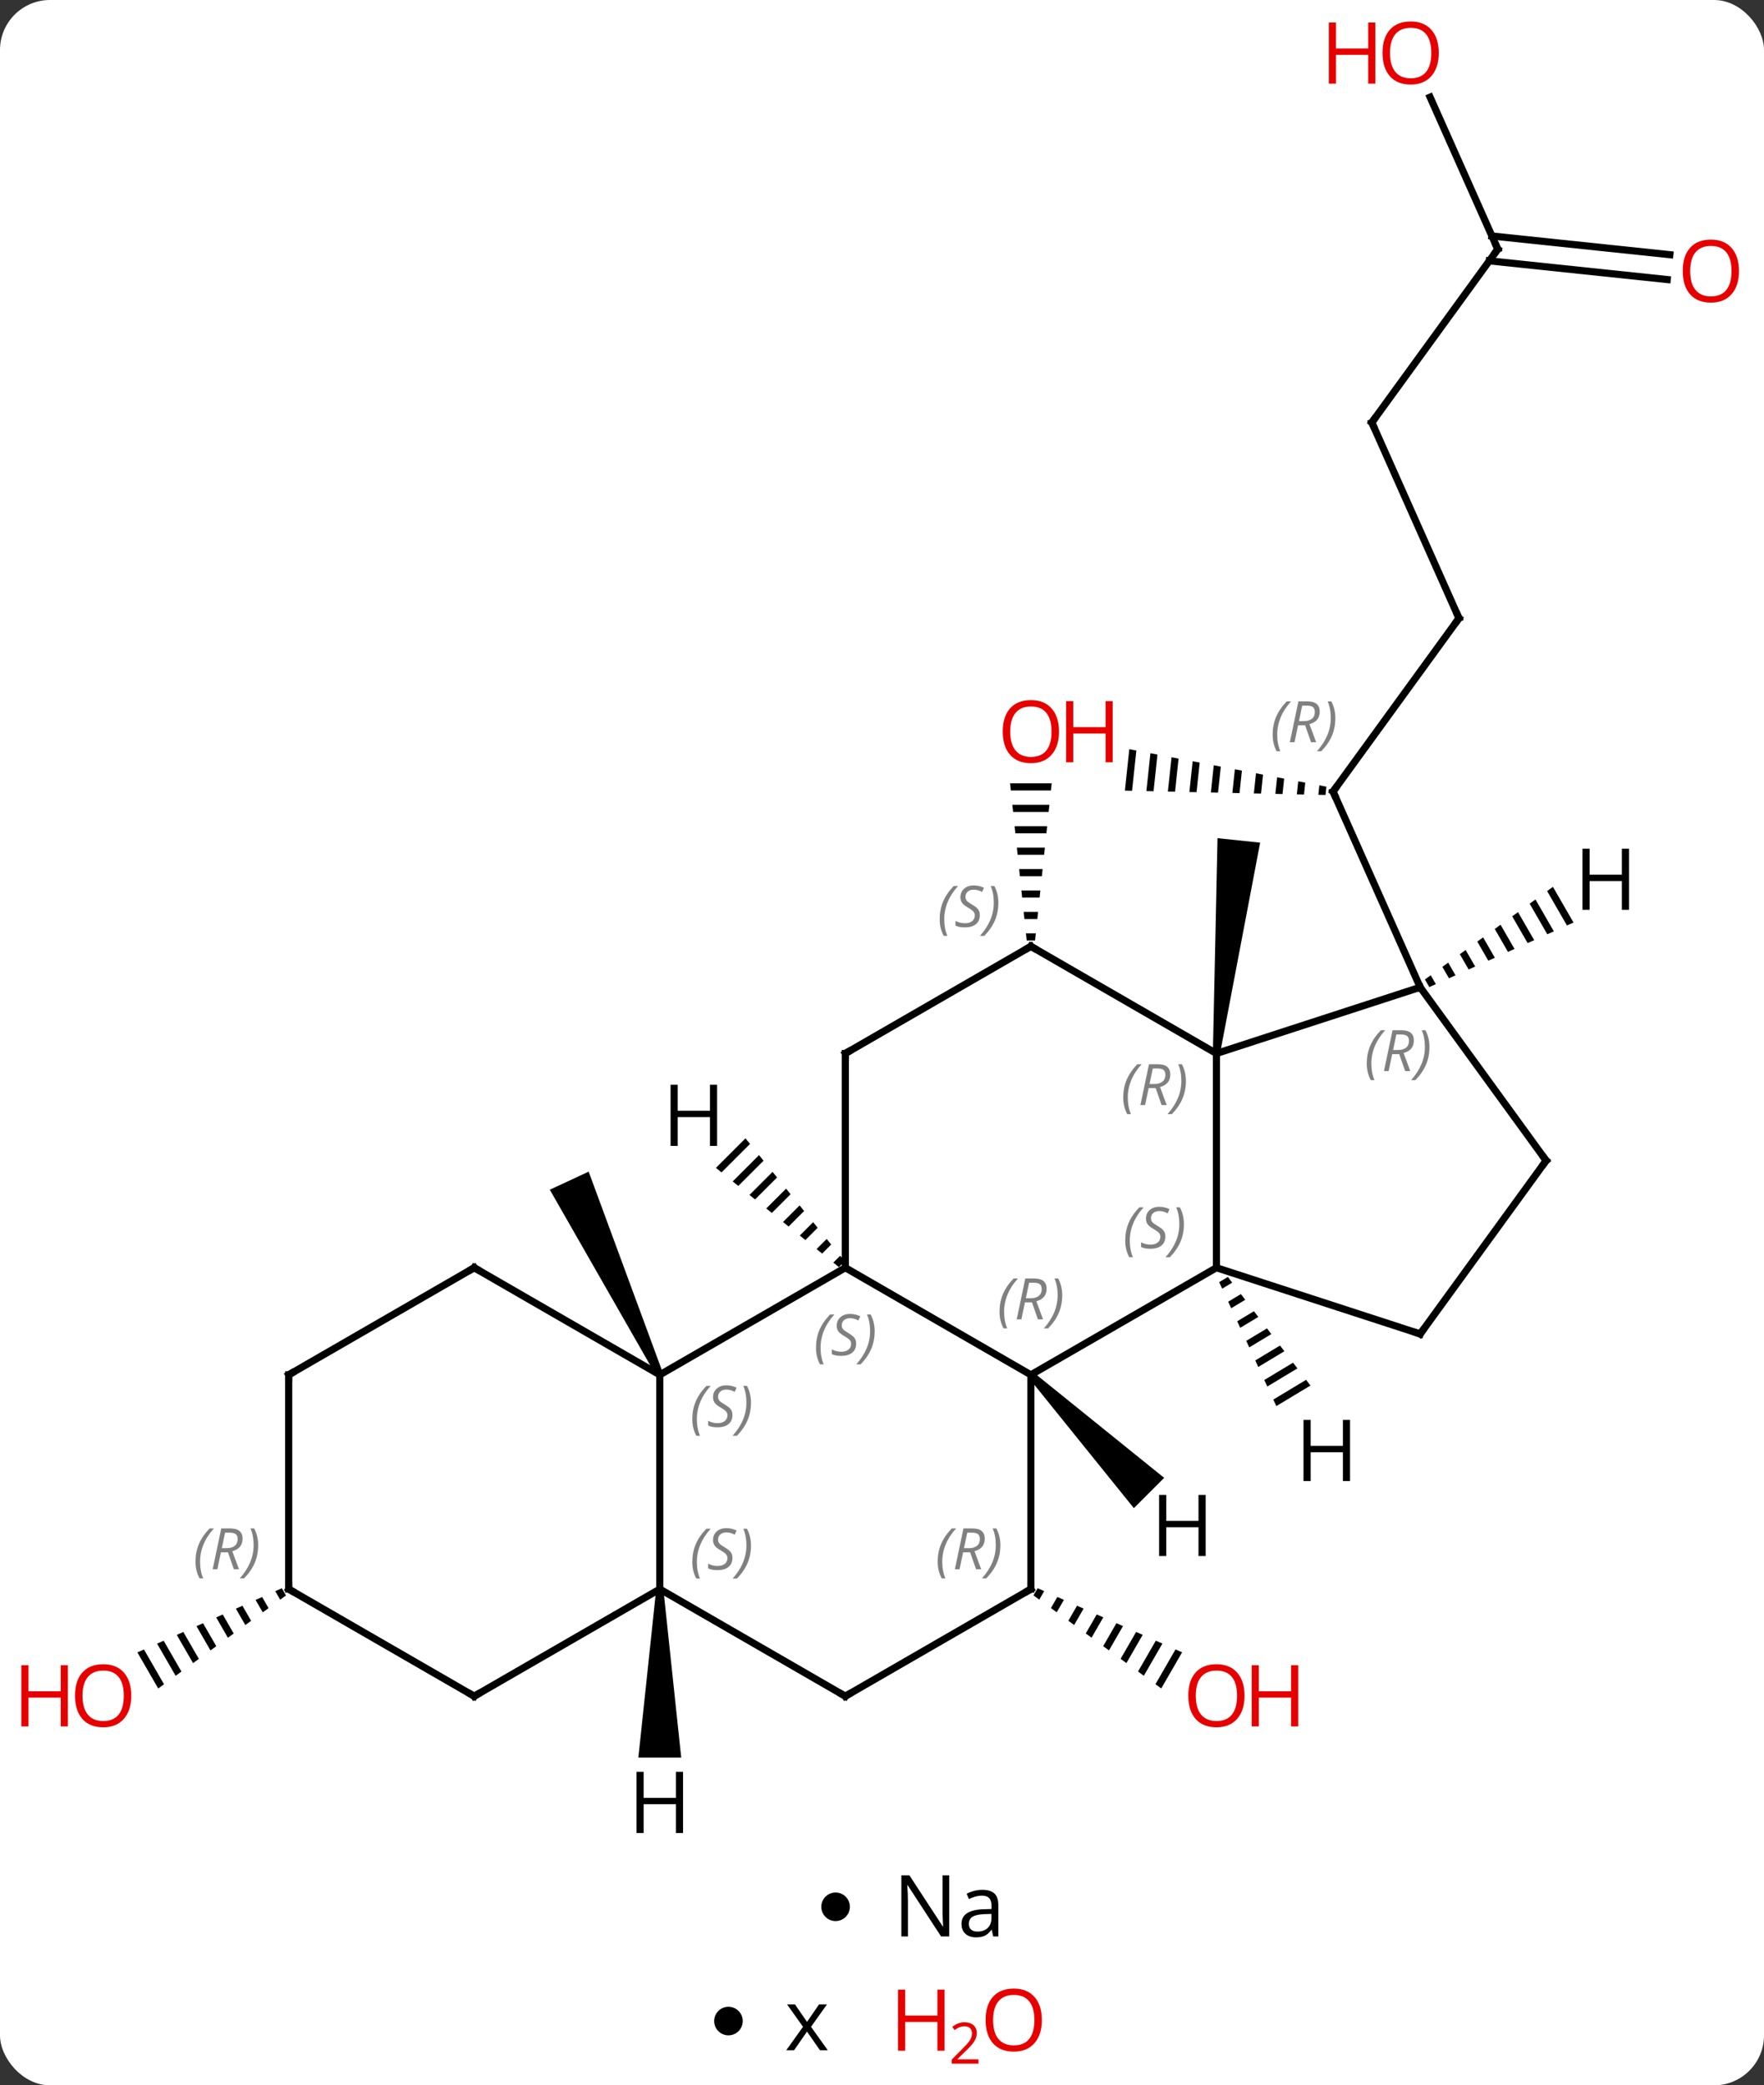 <svg width="247" viewBox="0 0 247 292" style="fill-opacity:1; color-rendering:auto; color-interpolation:auto; text-rendering:auto; stroke:black; stroke-linecap:square; stroke-miterlimit:10; shape-rendering:auto; stroke-opacity:1; fill:black; stroke-dasharray:none; font-weight:normal; stroke-width:1; font-family:'Open Sans'; font-style:normal; stroke-linejoin:miter; font-size:12; stroke-dashoffset:0; image-rendering:auto;" height="292" class="cas-substance-image" xmlns:xlink="http://www.w3.org/1999/xlink" xmlns="http://www.w3.org/2000/svg"><rect x="0" y="0" width="247" height="292" fill="#333333" stroke="none"/><svg class="cas-substance-single-component"><rect y="0" x="0" width="247" stroke="none" ry="7" rx="7" height="292" fill="white" class="cas-substance-group"/><svg y="0" x="0" width="247" viewBox="0 0 247 260" style="fill:black;" height="260" class="cas-substance-single-component-image"><svg><g><g transform="translate(127,130)" style="text-rendering:geometricPrecision; color-rendering:optimizeQuality; color-interpolation:linearRGB; stroke-linecap:butt; image-rendering:optimizeQuality;"><path style="stroke:none;" d="M18.293 92.39 L17.713 93.396 L17.713 93.396 L18.526 93.989 L18.526 93.989 L19.212 92.798 L19.212 92.798 L18.293 92.39 ZM21.051 93.615 L20.152 95.173 L20.152 95.173 L20.965 95.766 L21.971 94.022 L21.971 94.022 L21.051 93.615 ZM23.809 94.839 L22.592 96.95 L22.592 96.95 L23.405 97.542 L23.405 97.542 L24.729 95.247 L24.729 95.247 L23.809 94.839 ZM26.568 96.063 L25.031 98.727 L25.031 98.727 L25.844 99.319 L25.844 99.319 L27.487 96.471 L27.487 96.471 L26.568 96.063 ZM29.326 97.287 L27.471 100.504 L27.471 100.504 L28.284 101.096 L28.284 101.096 L30.245 97.695 L30.245 97.695 L29.326 97.287 ZM32.084 98.511 L29.91 102.281 L29.91 102.281 L30.723 102.873 L30.723 102.873 L33.003 98.919 L33.003 98.919 L32.084 98.511 ZM34.842 99.735 L32.35 104.058 L32.35 104.058 L33.163 104.65 L33.163 104.65 L35.762 100.143 L35.762 100.143 L34.842 99.735 ZM37.6 100.959 L34.789 105.834 L34.789 105.834 L35.602 106.427 L38.52 101.367 L38.52 101.367 L37.6 100.959 Z"/><path style="stroke:none;" d="M43.823 17.566 L42.829 17.462 L43.48 -12.635 L49.447 -12.007 Z"/><path style="stroke:none;" d="M-34.161 62.303 L-35.067 62.725 L-50.014 36.593 L-44.576 34.057 Z"/><line y2="-43.431" y1="-19.161" x2="77.289" x1="59.658" style="fill:none;"/><path style="stroke:none;" d="M31.127 -25.091 L30.511 -19.291 L30.511 -19.291 L31.514 -19.269 L31.514 -19.269 L32.113 -24.903 L32.113 -24.903 L31.127 -25.091 ZM34.084 -24.529 L33.521 -19.226 L33.521 -19.226 L34.524 -19.204 L34.524 -19.204 L35.07 -24.341 L34.084 -24.529 ZM37.041 -23.967 L36.53 -19.161 L37.533 -19.139 L37.533 -19.139 L38.026 -23.779 L38.026 -23.779 L37.041 -23.967 ZM39.998 -23.405 L39.54 -19.096 L39.54 -19.096 L40.543 -19.075 L40.543 -19.075 L40.983 -23.218 L40.983 -23.218 L39.998 -23.405 ZM42.955 -22.843 L42.55 -19.031 L42.55 -19.031 L43.553 -19.01 L43.553 -19.01 L43.94 -22.655 L42.955 -22.843 ZM45.911 -22.281 L45.559 -18.966 L45.559 -18.966 L46.562 -18.945 L46.562 -18.945 L46.897 -22.093 L45.911 -22.281 ZM48.868 -21.719 L48.569 -18.902 L49.572 -18.88 L49.572 -18.88 L49.854 -21.532 L49.854 -21.532 L48.868 -21.719 ZM51.825 -21.157 L51.578 -18.837 L51.578 -18.837 L52.582 -18.815 L52.582 -18.815 L52.81 -20.97 L52.81 -20.97 L51.825 -21.157 ZM54.782 -20.595 L54.588 -18.772 L54.588 -18.772 L55.591 -18.75 L55.591 -18.75 L55.767 -20.408 L54.782 -20.595 ZM57.739 -20.033 L57.598 -18.707 L57.598 -18.707 L58.601 -18.685 L58.601 -18.685 L58.724 -19.846 L58.724 -19.846 L57.739 -20.033 Z"/><line y2="8.244" y1="-19.161" x2="71.859" x1="59.658" style="fill:none;"/><line y2="-70.839" y1="-43.431" x2="65.088" x1="77.289" style="fill:none;"/><line y2="-95.109" y1="-70.839" x2="82.722" x1="65.088" style="fill:none;"/><line y2="-116.394" y1="-95.109" x2="73.246" x1="82.722" style="fill:none;"/><line y2="-90.856" y1="-93.474" x2="106.448" x1="81.534" style="fill:none;"/><line y2="-94.337" y1="-96.955" x2="106.813" x1="81.9" style="fill:none;"/><path style="stroke:none;" d="M14.433 -20.31 L14.539 -19.31 L20.153 -19.31 L20.259 -20.31 ZM14.75 -17.31 L14.856 -16.31 L19.836 -16.31 L19.942 -17.31 ZM15.067 -14.31 L15.173 -13.31 L19.519 -13.31 L19.625 -14.31 ZM15.385 -11.31 L15.49 -10.31 L19.202 -10.31 L19.307 -11.31 ZM15.702 -8.31 L15.807 -7.31 L18.885 -7.31 L18.99 -8.31 ZM16.019 -5.31 L16.125 -4.31 L18.567 -4.31 L18.673 -5.31 ZM16.336 -2.31 L16.442 -1.31 L18.25 -1.31 L18.356 -2.31 ZM16.653 0.69 L16.759 1.69 L17.933 1.69 L18.039 0.69 Z"/><path style="stroke:none;" d="M-87.538 92.397 L-88.457 92.805 L-88.457 92.805 L-87.77 93.998 L-87.77 93.998 L-86.956 93.405 L-86.956 93.405 L-87.538 92.397 ZM-90.296 93.621 L-91.215 94.029 L-90.209 95.774 L-90.209 95.774 L-89.396 95.182 L-90.296 93.621 ZM-93.054 94.846 L-93.973 95.254 L-93.973 95.254 L-92.649 97.55 L-92.649 97.55 L-91.836 96.958 L-93.054 94.846 ZM-95.812 96.07 L-96.731 96.478 L-96.731 96.478 L-95.089 99.327 L-94.275 98.735 L-94.275 98.735 L-95.812 96.07 ZM-98.57 97.295 L-99.489 97.703 L-99.489 97.703 L-97.528 101.103 L-97.528 101.103 L-96.715 100.511 L-96.715 100.511 L-98.57 97.295 ZM-101.328 98.519 L-102.247 98.927 L-102.247 98.927 L-99.968 102.88 L-99.155 102.288 L-101.328 98.519 ZM-104.086 99.744 L-105.005 100.152 L-105.005 100.152 L-102.408 104.656 L-102.408 104.656 L-101.594 104.064 L-101.594 104.064 L-104.086 99.744 ZM-106.844 100.968 L-107.763 101.376 L-107.763 101.376 L-104.847 106.433 L-104.847 106.433 L-104.034 105.841 L-106.844 100.968 Z"/><line y2="47.514" y1="62.514" x2="43.326" x1="17.346" style="fill:none;"/><line y2="47.514" y1="62.514" x2="-8.634" x1="17.346" style="fill:none;"/><line y2="92.514" y1="62.514" x2="17.346" x1="17.346" style="fill:none;"/><line y2="17.514" y1="47.514" x2="43.326" x1="43.326" style="fill:none;"/><line y2="56.787" y1="47.514" x2="71.859" x1="43.326" style="fill:none;"/><line y2="62.514" y1="47.514" x2="-34.614" x1="-8.634" style="fill:none;"/><line y2="17.514" y1="47.514" x2="-8.634" x1="-8.634" style="fill:none;"/><line y2="107.514" y1="92.514" x2="-8.634" x1="17.346" style="fill:none;"/><line y2="8.244" y1="17.514" x2="71.859" x1="43.326" style="fill:none;"/><line y2="2.514" y1="17.514" x2="17.346" x1="43.326" style="fill:none;"/><line y2="32.514" y1="56.787" x2="89.493" x1="71.859" style="fill:none;"/><line y2="92.514" y1="62.514" x2="-34.614" x1="-34.614" style="fill:none;"/><line y2="47.514" y1="62.514" x2="-60.597" x1="-34.614" style="fill:none;"/><line y2="2.514" y1="17.514" x2="17.346" x1="-8.634" style="fill:none;"/><line y2="92.514" y1="107.514" x2="-34.614" x1="-8.634" style="fill:none;"/><line y2="32.514" y1="8.244" x2="89.493" x1="71.859" style="fill:none;"/><line y2="107.514" y1="92.514" x2="-60.597" x1="-34.614" style="fill:none;"/><line y2="62.514" y1="47.514" x2="-86.577" x1="-60.597" style="fill:none;"/><line y2="92.514" y1="107.514" x2="-86.577" x1="-60.597" style="fill:none;"/><line y2="92.514" y1="62.514" x2="-86.577" x1="-86.577" style="fill:none;"/><path style="stroke:none;" d="M16.992 62.867 L17.7 62.16 L36.008 76.936 L31.766 81.179 Z"/><path style="stroke:none;" d="M44.929 48.802 L43.711 49.535 L43.711 49.535 L44.132 50.448 L44.132 50.448 L45.538 49.602 L45.538 49.602 L44.929 48.802 ZM46.755 51.204 L44.974 52.275 L44.974 52.275 L45.396 53.188 L47.364 52.004 L46.755 51.204 ZM48.581 53.605 L46.238 55.015 L46.66 55.928 L46.66 55.928 L49.19 54.406 L48.581 53.605 ZM50.407 56.007 L47.502 57.755 L47.502 57.755 L47.923 58.668 L47.923 58.668 L51.016 56.808 L51.016 56.808 L50.407 56.007 ZM52.233 58.409 L48.766 60.494 L48.766 60.494 L49.187 61.408 L52.842 59.21 L52.233 58.409 ZM54.059 60.811 L50.029 63.234 L50.029 63.234 L50.451 64.148 L50.451 64.148 L54.667 61.611 L54.667 61.611 L54.059 60.811 ZM55.885 63.213 L51.293 65.974 L51.715 66.888 L51.715 66.888 L56.493 64.013 L55.885 63.213 Z"/><path style="stroke:none;" d="M-22.614 29.397 L-26.751 33.534 L-25.969 34.166 L-25.969 34.166 L-21.982 30.179 L-22.614 29.397 ZM-20.719 31.745 L-24.403 35.429 L-24.403 35.429 L-23.621 36.06 L-20.088 32.527 L-20.088 32.527 L-20.719 31.745 ZM-18.825 34.093 L-22.055 37.323 L-21.273 37.955 L-21.273 37.955 L-18.193 34.875 L-18.193 34.875 L-18.825 34.093 ZM-16.93 36.441 L-19.707 39.218 L-19.707 39.218 L-18.925 39.849 L-18.925 39.849 L-16.299 37.223 L-16.93 36.441 ZM-15.036 38.789 L-17.359 41.112 L-17.359 41.112 L-16.577 41.744 L-16.577 41.744 L-14.404 39.571 L-14.404 39.571 L-15.036 38.789 ZM-13.141 41.137 L-15.011 43.007 L-15.011 43.007 L-14.229 43.639 L-14.229 43.639 L-12.509 41.919 L-12.509 41.919 L-13.141 41.137 ZM-11.246 43.485 L-12.663 44.902 L-11.88 45.533 L-11.88 45.533 L-10.615 44.267 L-11.246 43.485 ZM-9.352 45.833 L-10.315 46.796 L-10.315 46.796 L-9.533 47.428 L-9.533 47.428 L-8.72 46.615 L-8.72 46.615 L-9.352 45.833 Z"/><path style="stroke:none;" d="M90.445 -5.819 L89.63 -5.229 L92.41 -0.409 L93.328 -0.82 L90.445 -5.819 ZM88.001 -4.05 L87.186 -3.461 L89.656 0.823 L90.574 0.413 L88.001 -4.05 ZM85.556 -2.281 L84.742 -1.692 L86.903 2.056 L87.821 1.645 L85.556 -2.281 ZM83.112 -0.513 L82.297 0.077 L84.149 3.288 L85.067 2.877 L83.112 -0.513 ZM80.668 1.256 L79.853 1.845 L81.396 4.521 L82.314 4.11 L82.314 4.11 L80.668 1.256 ZM78.224 3.024 L77.409 3.614 L78.642 5.753 L79.56 5.342 L78.224 3.024 ZM75.78 4.793 L74.965 5.383 L75.889 6.985 L76.807 6.574 L75.78 4.793 ZM73.335 6.562 L72.521 7.151 L73.136 8.217 L74.053 7.807 L73.335 6.562 Z"/><path style="stroke:none;" d="M-35.114 92.514 L-34.114 92.514 L-31.614 116.108 L-37.614 116.108 Z"/></g><g transform="translate(127,130)" style="fill:rgb(230,0,0); text-rendering:geometricPrecision; color-rendering:optimizeQuality; image-rendering:optimizeQuality; font-family:'Open Sans'; stroke:rgb(230,0,0); color-interpolation:linearRGB;"><path style="stroke:none;" d="M47.264 107.444 Q47.264 109.506 46.224 110.686 Q45.185 111.866 43.342 111.866 Q41.451 111.866 40.42 110.701 Q39.389 109.537 39.389 107.428 Q39.389 105.334 40.42 104.186 Q41.451 103.037 43.342 103.037 Q45.201 103.037 46.232 104.209 Q47.264 105.381 47.264 107.444 ZM40.435 107.444 Q40.435 109.178 41.178 110.084 Q41.92 110.991 43.342 110.991 Q44.764 110.991 45.49 110.092 Q46.217 109.194 46.217 107.444 Q46.217 105.709 45.49 104.819 Q44.764 103.928 43.342 103.928 Q41.92 103.928 41.178 104.826 Q40.435 105.725 40.435 107.444 Z"/><path style="stroke:none;" d="M54.779 111.741 L53.779 111.741 L53.779 107.709 L49.264 107.709 L49.264 111.741 L48.264 111.741 L48.264 103.178 L49.264 103.178 L49.264 106.819 L53.779 106.819 L53.779 103.178 L54.779 103.178 L54.779 111.741 Z"/></g><g transform="translate(127,130)" style="stroke-linecap:butt; text-rendering:geometricPrecision; color-rendering:optimizeQuality; image-rendering:optimizeQuality; font-family:'Open Sans'; color-interpolation:linearRGB; stroke-miterlimit:5;"><path style="fill:none;" d="M59.952 -19.566 L59.658 -19.161 L59.861 -18.704"/></g><g transform="translate(127,130)" style="stroke-linecap:butt; font-size:8.4px; fill:gray; text-rendering:geometricPrecision; image-rendering:optimizeQuality; color-rendering:optimizeQuality; font-family:'Open Sans'; font-style:italic; stroke:gray; color-interpolation:linearRGB; stroke-miterlimit:5;"><path style="stroke:none;" d="M51.201 -27.132 Q51.201 -28.46 51.67 -29.585 Q52.139 -30.71 53.17 -31.788 L53.779 -31.788 Q52.81 -30.726 52.326 -29.554 Q51.842 -28.382 51.842 -27.148 Q51.842 -25.82 52.279 -24.804 L51.764 -24.804 Q51.201 -25.835 51.201 -27.132 ZM54.761 -28.445 L54.261 -26.07 L53.605 -26.07 L54.808 -31.788 L56.058 -31.788 Q57.792 -31.788 57.792 -30.351 Q57.792 -28.991 56.355 -28.601 L57.292 -26.07 L56.574 -26.07 L55.745 -28.445 L54.761 -28.445 ZM55.339 -31.195 Q54.949 -29.273 54.886 -29.023 L55.542 -29.023 Q56.292 -29.023 56.699 -29.351 Q57.105 -29.679 57.105 -30.304 Q57.105 -30.773 56.847 -30.984 Q56.589 -31.195 55.995 -31.195 L55.339 -31.195 ZM59.978 -29.445 Q59.978 -28.116 59.502 -26.984 Q59.025 -25.851 58.01 -24.804 L57.4 -24.804 Q59.338 -26.96 59.338 -29.445 Q59.338 -30.773 58.9 -31.788 L59.416 -31.788 Q59.978 -30.726 59.978 -29.445 Z"/><path style="fill:none; stroke:black;" d="M76.995 -43.026 L77.289 -43.431 L77.086 -43.888"/><path style="fill:none; stroke:black;" d="M65.291 -70.382 L65.088 -70.839 L65.382 -71.243"/><path style="fill:none; stroke:black;" d="M82.428 -94.704 L82.722 -95.109 L82.519 -95.566"/></g><g transform="translate(127,130)" style="stroke-linecap:butt; fill:rgb(230,0,0); text-rendering:geometricPrecision; color-rendering:optimizeQuality; image-rendering:optimizeQuality; font-family:'Open Sans'; stroke:rgb(230,0,0); color-interpolation:linearRGB; stroke-miterlimit:5;"><path style="stroke:none;" d="M74.459 -122.584 Q74.459 -120.522 73.419 -119.342 Q72.38 -118.162 70.537 -118.162 Q68.646 -118.162 67.615 -119.326 Q66.584 -120.491 66.584 -122.6 Q66.584 -124.694 67.615 -125.842 Q68.646 -126.991 70.537 -126.991 Q72.396 -126.991 73.427 -125.819 Q74.459 -124.647 74.459 -122.584 ZM67.63 -122.584 Q67.63 -120.85 68.373 -119.944 Q69.115 -119.037 70.537 -119.037 Q71.959 -119.037 72.685 -119.936 Q73.412 -120.834 73.412 -122.584 Q73.412 -124.319 72.685 -125.209 Q71.959 -126.1 70.537 -126.1 Q69.115 -126.1 68.373 -125.201 Q67.63 -124.303 67.63 -122.584 Z"/><path style="stroke:none;" d="M65.584 -118.287 L64.584 -118.287 L64.584 -122.319 L60.068 -122.319 L60.068 -118.287 L59.068 -118.287 L59.068 -126.85 L60.068 -126.85 L60.068 -123.209 L64.584 -123.209 L64.584 -126.85 L65.584 -126.85 L65.584 -118.287 Z"/><path style="stroke:none;" d="M116.495 -92.044 Q116.495 -89.982 115.455 -88.802 Q114.416 -87.622 112.573 -87.622 Q110.682 -87.622 109.651 -88.787 Q108.62 -89.951 108.62 -92.06 Q108.62 -94.154 109.651 -95.302 Q110.682 -96.451 112.573 -96.451 Q114.432 -96.451 115.463 -95.279 Q116.495 -94.107 116.495 -92.044 ZM109.666 -92.044 Q109.666 -90.31 110.409 -89.404 Q111.151 -88.497 112.573 -88.497 Q113.995 -88.497 114.721 -89.396 Q115.448 -90.294 115.448 -92.044 Q115.448 -93.779 114.721 -94.669 Q113.995 -95.56 112.573 -95.56 Q111.151 -95.56 110.409 -94.662 Q109.666 -93.763 109.666 -92.044 Z"/><path style="stroke:none;" d="M21.284 -27.556 Q21.284 -25.494 20.244 -24.314 Q19.205 -23.134 17.362 -23.134 Q15.471 -23.134 14.44 -24.299 Q13.409 -25.463 13.409 -27.572 Q13.409 -29.666 14.44 -30.814 Q15.471 -31.963 17.362 -31.963 Q19.221 -31.963 20.252 -30.791 Q21.284 -29.619 21.284 -27.556 ZM14.455 -27.556 Q14.455 -25.822 15.198 -24.916 Q15.94 -24.009 17.362 -24.009 Q18.784 -24.009 19.51 -24.908 Q20.237 -25.806 20.237 -27.556 Q20.237 -29.291 19.51 -30.181 Q18.784 -31.072 17.362 -31.072 Q15.94 -31.072 15.198 -30.174 Q14.455 -29.275 14.455 -27.556 Z"/><path style="stroke:none;" d="M28.799 -23.259 L27.799 -23.259 L27.799 -27.291 L23.284 -27.291 L23.284 -23.259 L22.284 -23.259 L22.284 -31.822 L23.284 -31.822 L23.284 -28.181 L27.799 -28.181 L27.799 -31.822 L28.799 -31.822 L28.799 -23.259 Z"/><path style="stroke:none;" d="M-108.62 107.444 Q-108.62 109.506 -109.659 110.686 Q-110.698 111.866 -112.541 111.866 Q-114.432 111.866 -115.463 110.701 Q-116.495 109.537 -116.495 107.428 Q-116.495 105.334 -115.463 104.186 Q-114.432 103.037 -112.541 103.037 Q-110.682 103.037 -109.651 104.209 Q-108.62 105.381 -108.62 107.444 ZM-115.448 107.444 Q-115.448 109.178 -114.705 110.084 Q-113.963 110.991 -112.541 110.991 Q-111.12 110.991 -110.393 110.092 Q-109.666 109.194 -109.666 107.444 Q-109.666 105.709 -110.393 104.819 Q-111.12 103.928 -112.541 103.928 Q-113.963 103.928 -114.705 104.826 Q-115.448 105.725 -115.448 107.444 Z"/><path style="stroke:none;" d="M-117.495 111.741 L-118.495 111.741 L-118.495 107.709 L-123.01 107.709 L-123.01 111.741 L-124.01 111.741 L-124.01 103.178 L-123.01 103.178 L-123.01 106.819 L-118.495 106.819 L-118.495 103.178 L-117.495 103.178 L-117.495 111.741 Z"/></g><g transform="translate(127,130)" style="stroke-linecap:butt; font-size:8.4px; fill:gray; text-rendering:geometricPrecision; image-rendering:optimizeQuality; color-rendering:optimizeQuality; font-family:'Open Sans'; font-style:italic; stroke:gray; color-interpolation:linearRGB; stroke-miterlimit:5;"><path style="stroke:none;" d="M12.957 53.678 Q12.957 52.35 13.426 51.225 Q13.895 50.1 14.926 49.022 L15.536 49.022 Q14.567 50.084 14.082 51.256 Q13.598 52.428 13.598 53.662 Q13.598 54.991 14.036 56.006 L13.52 56.006 Q12.957 54.975 12.957 53.678 ZM16.517 52.366 L16.017 54.741 L15.361 54.741 L16.564 49.022 L17.814 49.022 Q19.549 49.022 19.549 50.459 Q19.549 51.819 18.111 52.209 L19.049 54.741 L18.33 54.741 L17.502 52.366 L16.517 52.366 ZM17.096 49.616 Q16.705 51.537 16.642 51.787 L17.299 51.787 Q18.049 51.787 18.455 51.459 Q18.861 51.131 18.861 50.506 Q18.861 50.037 18.603 49.827 Q18.346 49.616 17.752 49.616 L17.096 49.616 ZM21.735 51.366 Q21.735 52.694 21.258 53.827 Q20.782 54.959 19.766 56.006 L19.157 56.006 Q21.094 53.85 21.094 51.366 Q21.094 50.037 20.657 49.022 L21.172 49.022 Q21.735 50.084 21.735 51.366 Z"/><path style="stroke:none;" d="M30.557 43.717 Q30.557 42.389 31.026 41.264 Q31.495 40.139 32.526 39.061 L33.135 39.061 Q32.167 40.123 31.682 41.295 Q31.198 42.467 31.198 43.702 Q31.198 45.03 31.635 46.045 L31.12 46.045 Q30.557 45.014 30.557 43.717 ZM36.18 43.123 Q36.18 43.952 35.633 44.405 Q35.086 44.858 34.086 44.858 Q33.68 44.858 33.367 44.803 Q33.055 44.748 32.773 44.608 L32.773 43.952 Q33.398 44.28 34.102 44.28 Q34.727 44.28 35.102 43.983 Q35.477 43.686 35.477 43.17 Q35.477 42.858 35.273 42.631 Q35.07 42.405 34.508 42.077 Q33.914 41.748 33.688 41.42 Q33.461 41.092 33.461 40.639 Q33.461 39.905 33.977 39.444 Q34.492 38.983 35.336 38.983 Q35.711 38.983 36.047 39.061 Q36.383 39.139 36.758 39.311 L36.492 39.905 Q36.242 39.748 35.922 39.663 Q35.602 39.577 35.336 39.577 Q34.805 39.577 34.484 39.85 Q34.164 40.123 34.164 40.592 Q34.164 40.795 34.234 40.944 Q34.305 41.092 34.445 41.225 Q34.586 41.358 35.008 41.608 Q35.57 41.952 35.773 42.147 Q35.977 42.342 36.078 42.577 Q36.18 42.811 36.18 43.123 ZM38.774 41.405 Q38.774 42.733 38.298 43.866 Q37.821 44.998 36.806 46.045 L36.196 46.045 Q38.134 43.889 38.134 41.405 Q38.134 40.077 37.696 39.061 L38.212 39.061 Q38.774 40.123 38.774 41.405 Z"/><path style="stroke:none;" d="M-12.742 58.717 Q-12.742 57.389 -12.274 56.264 Q-11.805 55.139 -10.774 54.061 L-10.164 54.061 Q-11.133 55.123 -11.617 56.295 Q-12.102 57.467 -12.102 58.702 Q-12.102 60.03 -11.664 61.045 L-12.18 61.045 Q-12.742 60.014 -12.742 58.717 ZM-7.12 58.123 Q-7.12 58.952 -7.667 59.405 Q-8.214 59.858 -9.214 59.858 Q-9.62 59.858 -9.932 59.803 Q-10.245 59.748 -10.526 59.608 L-10.526 58.952 Q-9.901 59.28 -9.198 59.28 Q-8.573 59.28 -8.198 58.983 Q-7.823 58.686 -7.823 58.17 Q-7.823 57.858 -8.026 57.631 Q-8.229 57.405 -8.792 57.077 Q-9.386 56.748 -9.612 56.42 Q-9.839 56.092 -9.839 55.639 Q-9.839 54.905 -9.323 54.444 Q-8.807 53.983 -7.964 53.983 Q-7.589 53.983 -7.253 54.061 Q-6.917 54.139 -6.542 54.311 L-6.808 54.905 Q-7.058 54.748 -7.378 54.662 Q-7.698 54.577 -7.964 54.577 Q-8.495 54.577 -8.815 54.85 Q-9.136 55.123 -9.136 55.592 Q-9.136 55.795 -9.065 55.944 Q-8.995 56.092 -8.854 56.225 Q-8.714 56.358 -8.292 56.608 Q-7.729 56.952 -7.526 57.147 Q-7.323 57.342 -7.221 57.577 Q-7.12 57.811 -7.12 58.123 ZM-4.526 56.405 Q-4.526 57.733 -5.002 58.866 Q-5.479 59.998 -6.494 61.045 L-7.104 61.045 Q-5.166 58.889 -5.166 56.405 Q-5.166 55.077 -5.604 54.061 L-5.088 54.061 Q-4.526 55.123 -4.526 56.405 Z"/><path style="fill:none; stroke:black;" d="M17.346 92.014 L17.346 92.514 L16.913 92.764"/><path style="stroke:none;" d="M4.297 88.678 Q4.297 87.35 4.766 86.225 Q5.235 85.1 6.266 84.022 L6.875 84.022 Q5.907 85.084 5.422 86.256 Q4.938 87.428 4.938 88.662 Q4.938 89.99 5.375 91.006 L4.86 91.006 Q4.297 89.975 4.297 88.678 ZM7.857 87.365 L7.357 89.74 L6.701 89.74 L7.904 84.022 L9.154 84.022 Q10.889 84.022 10.889 85.459 Q10.889 86.819 9.451 87.209 L10.389 89.74 L9.67 89.74 L8.842 87.365 L7.857 87.365 ZM8.435 84.615 Q8.045 86.537 7.982 86.787 L8.639 86.787 Q9.389 86.787 9.795 86.459 Q10.201 86.131 10.201 85.506 Q10.201 85.037 9.943 84.826 Q9.685 84.615 9.092 84.615 L8.435 84.615 ZM13.074 86.365 Q13.074 87.694 12.598 88.826 Q12.121 89.959 11.106 91.006 L10.496 91.006 Q12.434 88.85 12.434 86.365 Q12.434 85.037 11.996 84.022 L12.512 84.022 Q13.074 85.084 13.074 86.365 Z"/><path style="stroke:none;" d="M30.277 23.678 Q30.277 22.35 30.746 21.225 Q31.215 20.1 32.246 19.022 L32.855 19.022 Q31.886 20.084 31.402 21.256 Q30.918 22.428 30.918 23.662 Q30.918 24.991 31.355 26.006 L30.84 26.006 Q30.277 24.975 30.277 23.678 ZM33.837 22.366 L33.337 24.741 L32.681 24.741 L33.884 19.022 L35.134 19.022 Q36.868 19.022 36.868 20.459 Q36.868 21.819 35.431 22.209 L36.368 24.741 L35.65 24.741 L34.822 22.366 L33.837 22.366 ZM34.415 19.616 Q34.025 21.537 33.962 21.787 L34.618 21.787 Q35.368 21.787 35.775 21.459 Q36.181 21.131 36.181 20.506 Q36.181 20.037 35.923 19.826 Q35.665 19.616 35.072 19.616 L34.415 19.616 ZM39.054 21.366 Q39.054 22.694 38.578 23.826 Q38.101 24.959 37.086 26.006 L36.476 26.006 Q38.414 23.85 38.414 21.366 Q38.414 20.037 37.976 19.022 L38.492 19.022 Q39.054 20.084 39.054 21.366 Z"/><path style="fill:none; stroke:black;" d="M71.383 56.633 L71.859 56.787 L72.153 56.383"/><path style="stroke:none;" d="M-30.062 68.717 Q-30.062 67.389 -29.593 66.264 Q-29.125 65.139 -28.093 64.061 L-27.484 64.061 Q-28.453 65.123 -28.937 66.295 Q-29.422 67.467 -29.422 68.701 Q-29.422 70.03 -28.984 71.045 L-29.5 71.045 Q-30.062 70.014 -30.062 68.717 ZM-24.44 68.123 Q-24.44 68.951 -24.986 69.405 Q-25.533 69.858 -26.533 69.858 Q-26.94 69.858 -27.252 69.803 Q-27.565 69.748 -27.846 69.608 L-27.846 68.951 Q-27.221 69.28 -26.518 69.28 Q-25.893 69.28 -25.518 68.983 Q-25.143 68.686 -25.143 68.17 Q-25.143 67.858 -25.346 67.631 Q-25.549 67.405 -26.111 67.076 Q-26.705 66.748 -26.932 66.42 Q-27.158 66.092 -27.158 65.639 Q-27.158 64.905 -26.643 64.444 Q-26.127 63.983 -25.283 63.983 Q-24.908 63.983 -24.573 64.061 Q-24.236 64.139 -23.861 64.311 L-24.127 64.905 Q-24.377 64.748 -24.698 64.662 Q-25.018 64.576 -25.283 64.576 Q-25.815 64.576 -26.135 64.85 Q-26.455 65.123 -26.455 65.592 Q-26.455 65.795 -26.385 65.944 Q-26.315 66.092 -26.174 66.225 Q-26.033 66.358 -25.611 66.608 Q-25.049 66.951 -24.846 67.147 Q-24.643 67.342 -24.541 67.576 Q-24.44 67.811 -24.44 68.123 ZM-21.845 66.405 Q-21.845 67.733 -22.322 68.865 Q-22.798 69.998 -23.814 71.045 L-24.423 71.045 Q-22.486 68.889 -22.486 66.405 Q-22.486 65.076 -22.923 64.061 L-22.408 64.061 Q-21.845 65.123 -21.845 66.405 Z"/><path style="fill:none; stroke:black;" d="M-8.634 18.014 L-8.634 17.514 L-8.201 17.264"/><path style="fill:none; stroke:black;" d="M-8.201 107.264 L-8.634 107.514 L-9.067 107.264"/><path style="stroke:none;" d="M64.38 18.919 Q64.38 17.59 64.849 16.465 Q65.318 15.341 66.349 14.262 L66.958 14.262 Q65.99 15.325 65.505 16.497 Q65.021 17.669 65.021 18.903 Q65.021 20.231 65.458 21.247 L64.943 21.247 Q64.38 20.215 64.38 18.919 ZM67.94 17.606 L67.44 19.981 L66.784 19.981 L67.987 14.262 L69.237 14.262 Q70.972 14.262 70.972 15.7 Q70.972 17.059 69.534 17.45 L70.472 19.981 L69.753 19.981 L68.925 17.606 L67.94 17.606 ZM68.518 14.856 Q68.128 16.778 68.065 17.028 L68.722 17.028 Q69.472 17.028 69.878 16.7 Q70.284 16.372 70.284 15.747 Q70.284 15.278 70.026 15.067 Q69.768 14.856 69.175 14.856 L68.518 14.856 ZM73.157 16.606 Q73.157 17.934 72.681 19.067 Q72.204 20.2 71.189 21.247 L70.579 21.247 Q72.517 19.09 72.517 16.606 Q72.517 15.278 72.079 14.262 L72.595 14.262 Q73.157 15.325 73.157 16.606 Z"/><path style="fill:none; stroke:black;" d="M17.779 2.764 L17.346 2.514 L16.913 2.764"/><path style="stroke:none;" d="M4.577 -1.283 Q4.577 -2.611 5.046 -3.736 Q5.515 -4.861 6.546 -5.939 L7.155 -5.939 Q6.187 -4.877 5.702 -3.705 Q5.218 -2.533 5.218 -1.299 Q5.218 0.029 5.655 1.045 L5.14 1.045 Q4.577 0.014 4.577 -1.283 ZM10.2 -1.877 Q10.2 -1.049 9.653 -0.596 Q9.106 -0.142 8.106 -0.142 Q7.7 -0.142 7.387 -0.197 Q7.075 -0.252 6.794 -0.392 L6.794 -1.049 Q7.419 -0.721 8.122 -0.721 Q8.747 -0.721 9.122 -1.017 Q9.497 -1.314 9.497 -1.83 Q9.497 -2.142 9.294 -2.369 Q9.091 -2.595 8.528 -2.924 Q7.934 -3.252 7.708 -3.58 Q7.481 -3.908 7.481 -4.361 Q7.481 -5.096 7.997 -5.556 Q8.512 -6.017 9.356 -6.017 Q9.731 -6.017 10.067 -5.939 Q10.403 -5.861 10.778 -5.689 L10.512 -5.096 Q10.262 -5.252 9.942 -5.338 Q9.622 -5.424 9.356 -5.424 Q8.825 -5.424 8.505 -5.15 Q8.184 -4.877 8.184 -4.408 Q8.184 -4.205 8.255 -4.056 Q8.325 -3.908 8.466 -3.775 Q8.606 -3.642 9.028 -3.392 Q9.591 -3.049 9.794 -2.853 Q9.997 -2.658 10.098 -2.424 Q10.2 -2.189 10.2 -1.877 ZM12.794 -3.595 Q12.794 -2.267 12.318 -1.135 Q11.841 -0.002 10.826 1.045 L10.216 1.045 Q12.154 -1.111 12.154 -3.595 Q12.154 -4.924 11.716 -5.939 L12.232 -5.939 Q12.794 -4.877 12.794 -3.595 Z"/><path style="fill:none; stroke:black;" d="M89.199 32.919 L89.493 32.514 L89.199 32.109"/><path style="stroke:none;" d="M-30.062 88.717 Q-30.062 87.389 -29.593 86.264 Q-29.125 85.139 -28.093 84.061 L-27.484 84.061 Q-28.453 85.123 -28.937 86.295 Q-29.422 87.467 -29.422 88.702 Q-29.422 90.03 -28.984 91.045 L-29.5 91.045 Q-30.062 90.014 -30.062 88.717 ZM-24.44 88.123 Q-24.44 88.952 -24.986 89.405 Q-25.533 89.858 -26.533 89.858 Q-26.94 89.858 -27.252 89.803 Q-27.565 89.748 -27.846 89.608 L-27.846 88.952 Q-27.221 89.28 -26.518 89.28 Q-25.893 89.28 -25.518 88.983 Q-25.143 88.686 -25.143 88.17 Q-25.143 87.858 -25.346 87.631 Q-25.549 87.405 -26.111 87.077 Q-26.705 86.748 -26.932 86.42 Q-27.158 86.092 -27.158 85.639 Q-27.158 84.905 -26.643 84.444 Q-26.127 83.983 -25.283 83.983 Q-24.908 83.983 -24.573 84.061 Q-24.236 84.139 -23.861 84.311 L-24.127 84.905 Q-24.377 84.748 -24.698 84.662 Q-25.018 84.577 -25.283 84.577 Q-25.815 84.577 -26.135 84.85 Q-26.455 85.123 -26.455 85.592 Q-26.455 85.795 -26.385 85.944 Q-26.315 86.092 -26.174 86.225 Q-26.033 86.358 -25.611 86.608 Q-25.049 86.952 -24.846 87.147 Q-24.643 87.342 -24.541 87.577 Q-24.44 87.811 -24.44 88.123 ZM-21.845 86.405 Q-21.845 87.733 -22.322 88.866 Q-22.798 89.998 -23.814 91.045 L-24.423 91.045 Q-22.486 88.889 -22.486 86.405 Q-22.486 85.077 -22.923 84.061 L-22.408 84.061 Q-21.845 85.123 -21.845 86.405 Z"/><path style="fill:none; stroke:black;" d="M-60.164 47.764 L-60.597 47.514 L-61.03 47.764"/><path style="fill:none; stroke:black;" d="M-60.164 107.264 L-60.597 107.514 L-61.03 107.264"/><path style="fill:none; stroke:black;" d="M-86.144 62.264 L-86.577 62.514 L-86.577 63.014"/><path style="fill:none; stroke:black;" d="M-86.144 92.764 L-86.577 92.514 L-86.577 92.014"/><path style="stroke:none;" d="M-99.626 88.678 Q-99.626 87.35 -99.157 86.225 Q-98.688 85.1 -97.657 84.022 L-97.048 84.022 Q-98.016 85.084 -98.501 86.256 Q-98.985 87.428 -98.985 88.662 Q-98.985 89.99 -98.548 91.006 L-99.063 91.006 Q-99.626 89.975 -99.626 88.678 ZM-96.066 87.365 L-96.566 89.74 L-97.222 89.74 L-96.019 84.022 L-94.769 84.022 Q-93.034 84.022 -93.034 85.459 Q-93.034 86.819 -94.472 87.209 L-93.534 89.74 L-94.253 89.74 L-95.081 87.365 L-96.066 87.365 ZM-95.488 84.615 Q-95.878 86.537 -95.941 86.787 L-95.284 86.787 Q-94.534 86.787 -94.128 86.459 Q-93.722 86.131 -93.722 85.506 Q-93.722 85.037 -93.98 84.826 Q-94.238 84.615 -94.831 84.615 L-95.488 84.615 ZM-90.849 86.365 Q-90.849 87.694 -91.325 88.826 Q-91.802 89.959 -92.817 91.006 L-93.427 91.006 Q-91.489 88.85 -91.489 86.365 Q-91.489 85.037 -91.927 84.022 L-91.411 84.022 Q-90.849 85.084 -90.849 86.365 Z"/></g><g transform="translate(127,130)" style="stroke-linecap:butt; text-rendering:geometricPrecision; color-rendering:optimizeQuality; image-rendering:optimizeQuality; font-family:'Open Sans'; color-interpolation:linearRGB; stroke-miterlimit:5;"><path style="stroke:none;" d="M41.817 87.886 L40.817 87.886 L40.817 83.855 L36.301 83.855 L36.301 87.886 L35.301 87.886 L35.301 79.324 L36.301 79.324 L36.301 82.964 L40.817 82.964 L40.817 79.324 L41.817 79.324 L41.817 87.886 Z"/><path style="stroke:none;" d="M62.037 77.386 L61.037 77.386 L61.037 73.355 L56.521 73.355 L56.521 77.386 L55.521 77.386 L55.521 68.824 L56.521 68.824 L56.521 72.464 L61.037 72.464 L61.037 68.824 L62.037 68.824 L62.037 77.386 Z"/><path style="stroke:none;" d="M-26.589 30.457 L-27.589 30.457 L-27.589 26.426 L-32.105 26.426 L-32.105 30.457 L-33.105 30.457 L-33.105 21.895 L-32.105 21.895 L-32.105 25.535 L-27.589 25.535 L-27.589 21.895 L-26.589 21.895 L-26.589 30.457 Z"/><path style="stroke:none;" d="M101.097 -2.6 L100.097 -2.6 L100.097 -6.631 L95.581 -6.631 L95.581 -2.6 L94.581 -2.6 L94.581 -11.162 L95.581 -11.162 L95.581 -7.522 L100.097 -7.522 L100.097 -11.162 L101.097 -11.162 L101.097 -2.6 Z"/><path style="stroke:none;" d="M-31.356 126.67 L-32.356 126.67 L-32.356 122.639 L-36.872 122.639 L-36.872 126.67 L-37.872 126.67 L-37.872 118.108 L-36.872 118.108 L-36.872 121.748 L-32.356 121.748 L-32.356 118.108 L-31.356 118.108 L-31.356 126.67 Z"/></g></g></svg></svg><svg y="260" x="115" class="cas-substance-saf"><svg y="5" x="0" width="4" style="fill:black;" height="4" class="cas-substance-saf-dot"><circle stroke="none" r="2" fill="black" cy="2" cx="2"/></svg><svg y="0" x="8" width="20" style="fill:black;" height="15" class="cas-substance-saf-image"><svg><g><g transform="translate(10,7)" style="text-rendering:geometricPrecision; font-family:'Open Sans'; color-interpolation:linearRGB; color-rendering:optimizeQuality; image-rendering:optimizeQuality;"><path style="stroke:none;" d="M-0.086 4.156 L-1.227 4.156 L-5.914 -3.031 L-5.961 -3.031 Q-5.867 -1.766 -5.867 -0.719 L-5.867 4.156 L-6.789 4.156 L-6.789 -4.406 L-5.664 -4.406 L-0.992 2.75 L-0.945 2.75 Q-0.945 2.594 -0.992 1.734 Q-1.039 0.875 -1.023 0.5 L-1.023 -4.406 L-0.086 -4.406 L-0.086 4.156 ZM6.07 4.156 L5.867 3.234 L5.82 3.234 Q5.352 3.844 4.875 4.062 Q4.398 4.281 3.68 4.281 Q2.727 4.281 2.18 3.781 Q1.633 3.281 1.633 2.375 Q1.633 0.438 4.742 0.344 L5.836 0.312 L5.836 -0.094 Q5.836 -0.844 5.516 -1.203 Q5.195 -1.562 4.477 -1.562 Q3.664 -1.562 2.664 -1.078 L2.352 -1.828 Q2.836 -2.078 3.398 -2.227 Q3.961 -2.375 4.539 -2.375 Q5.68 -2.375 6.234 -1.867 Q6.789 -1.359 6.789 -0.234 L6.789 4.156 L6.07 4.156 ZM3.867 3.469 Q4.773 3.469 5.297 2.969 Q5.82 2.469 5.82 1.578 L5.82 1 L4.836 1.031 Q3.68 1.078 3.172 1.398 Q2.664 1.719 2.664 2.391 Q2.664 2.922 2.977 3.195 Q3.289 3.469 3.867 3.469 Z"/></g></g></svg></svg></svg><svg y="275" x="100" class="cas-substance-saf"><svg y="6" x="0" width="4" style="fill:black;" height="4" class="cas-substance-saf-dot"><circle stroke="none" r="2" fill="black" cy="2" cx="2"/></svg><svg y="3" x="7" width="12" style="fill:black;" height="12" class="cas-substance-saf-coefficient"><svg><g><g transform="translate(6,6)" style="text-rendering:geometricPrecision; font-family:'Open Sans'; color-interpolation:linearRGB; color-rendering:optimizeQuality; image-rendering:optimizeQuality;"><path style="stroke:none;" d="M-0.562 -0.195 L-2.797 -3.336 L-1.688 -3.336 L0 -0.883 L1.688 -3.336 L2.797 -3.336 L0.562 -0.195 L2.906 3.086 L1.812 3.086 L0 0.477 L-1.812 3.086 L-2.906 3.086 L-0.562 -0.195 Z"/></g></g></svg></svg><svg y="0" x="23" width="26" style="fill:black;" height="17" class="cas-substance-saf-image"><svg><g><g transform="translate(6,8)" style="fill:rgb(230,0,0); text-rendering:geometricPrecision; color-rendering:optimizeQuality; image-rendering:optimizeQuality; font-family:'Open Sans'; stroke:rgb(230,0,0); color-interpolation:linearRGB;"><path style="stroke:none;" d="M3.258 4.156 L2.258 4.156 L2.258 0.125 L-2.258 0.125 L-2.258 4.156 L-3.258 4.156 L-3.258 -4.406 L-2.258 -4.406 L-2.258 -0.766 L2.258 -0.766 L2.258 -4.406 L3.258 -4.406 L3.258 4.156 Z"/><path style="stroke:none;" d="M8.008 5.966 L4.258 5.966 L4.258 5.403 L5.758 3.888 Q6.445 3.2 6.664 2.903 Q6.883 2.606 6.992 2.325 Q7.102 2.044 7.102 1.716 Q7.102 1.262 6.828 0.997 Q6.555 0.731 6.055 0.731 Q5.711 0.731 5.391 0.848 Q5.07 0.966 4.68 1.262 L4.336 0.825 Q5.117 0.169 6.055 0.169 Q6.852 0.169 7.312 0.583 Q7.773 0.997 7.773 1.684 Q7.773 2.231 7.469 2.763 Q7.164 3.294 6.32 4.106 L5.07 5.325 L5.07 5.356 L8.008 5.356 L8.008 5.966 Z"/><path style="stroke:none;" d="M16.883 -0.141 Q16.883 1.922 15.844 3.102 Q14.805 4.281 12.961 4.281 Q11.07 4.281 10.039 3.117 Q9.008 1.953 9.008 -0.156 Q9.008 -2.25 10.039 -3.398 Q11.07 -4.547 12.961 -4.547 Q14.82 -4.547 15.852 -3.375 Q16.883 -2.203 16.883 -0.141 ZM10.055 -0.141 Q10.055 1.594 10.797 2.5 Q11.539 3.406 12.961 3.406 Q14.383 3.406 15.109 2.508 Q15.836 1.609 15.836 -0.141 Q15.836 -1.875 15.109 -2.766 Q14.383 -3.656 12.961 -3.656 Q11.539 -3.656 10.797 -2.758 Q10.055 -1.859 10.055 -0.141 Z"/></g></g></svg></svg></svg></svg></svg>